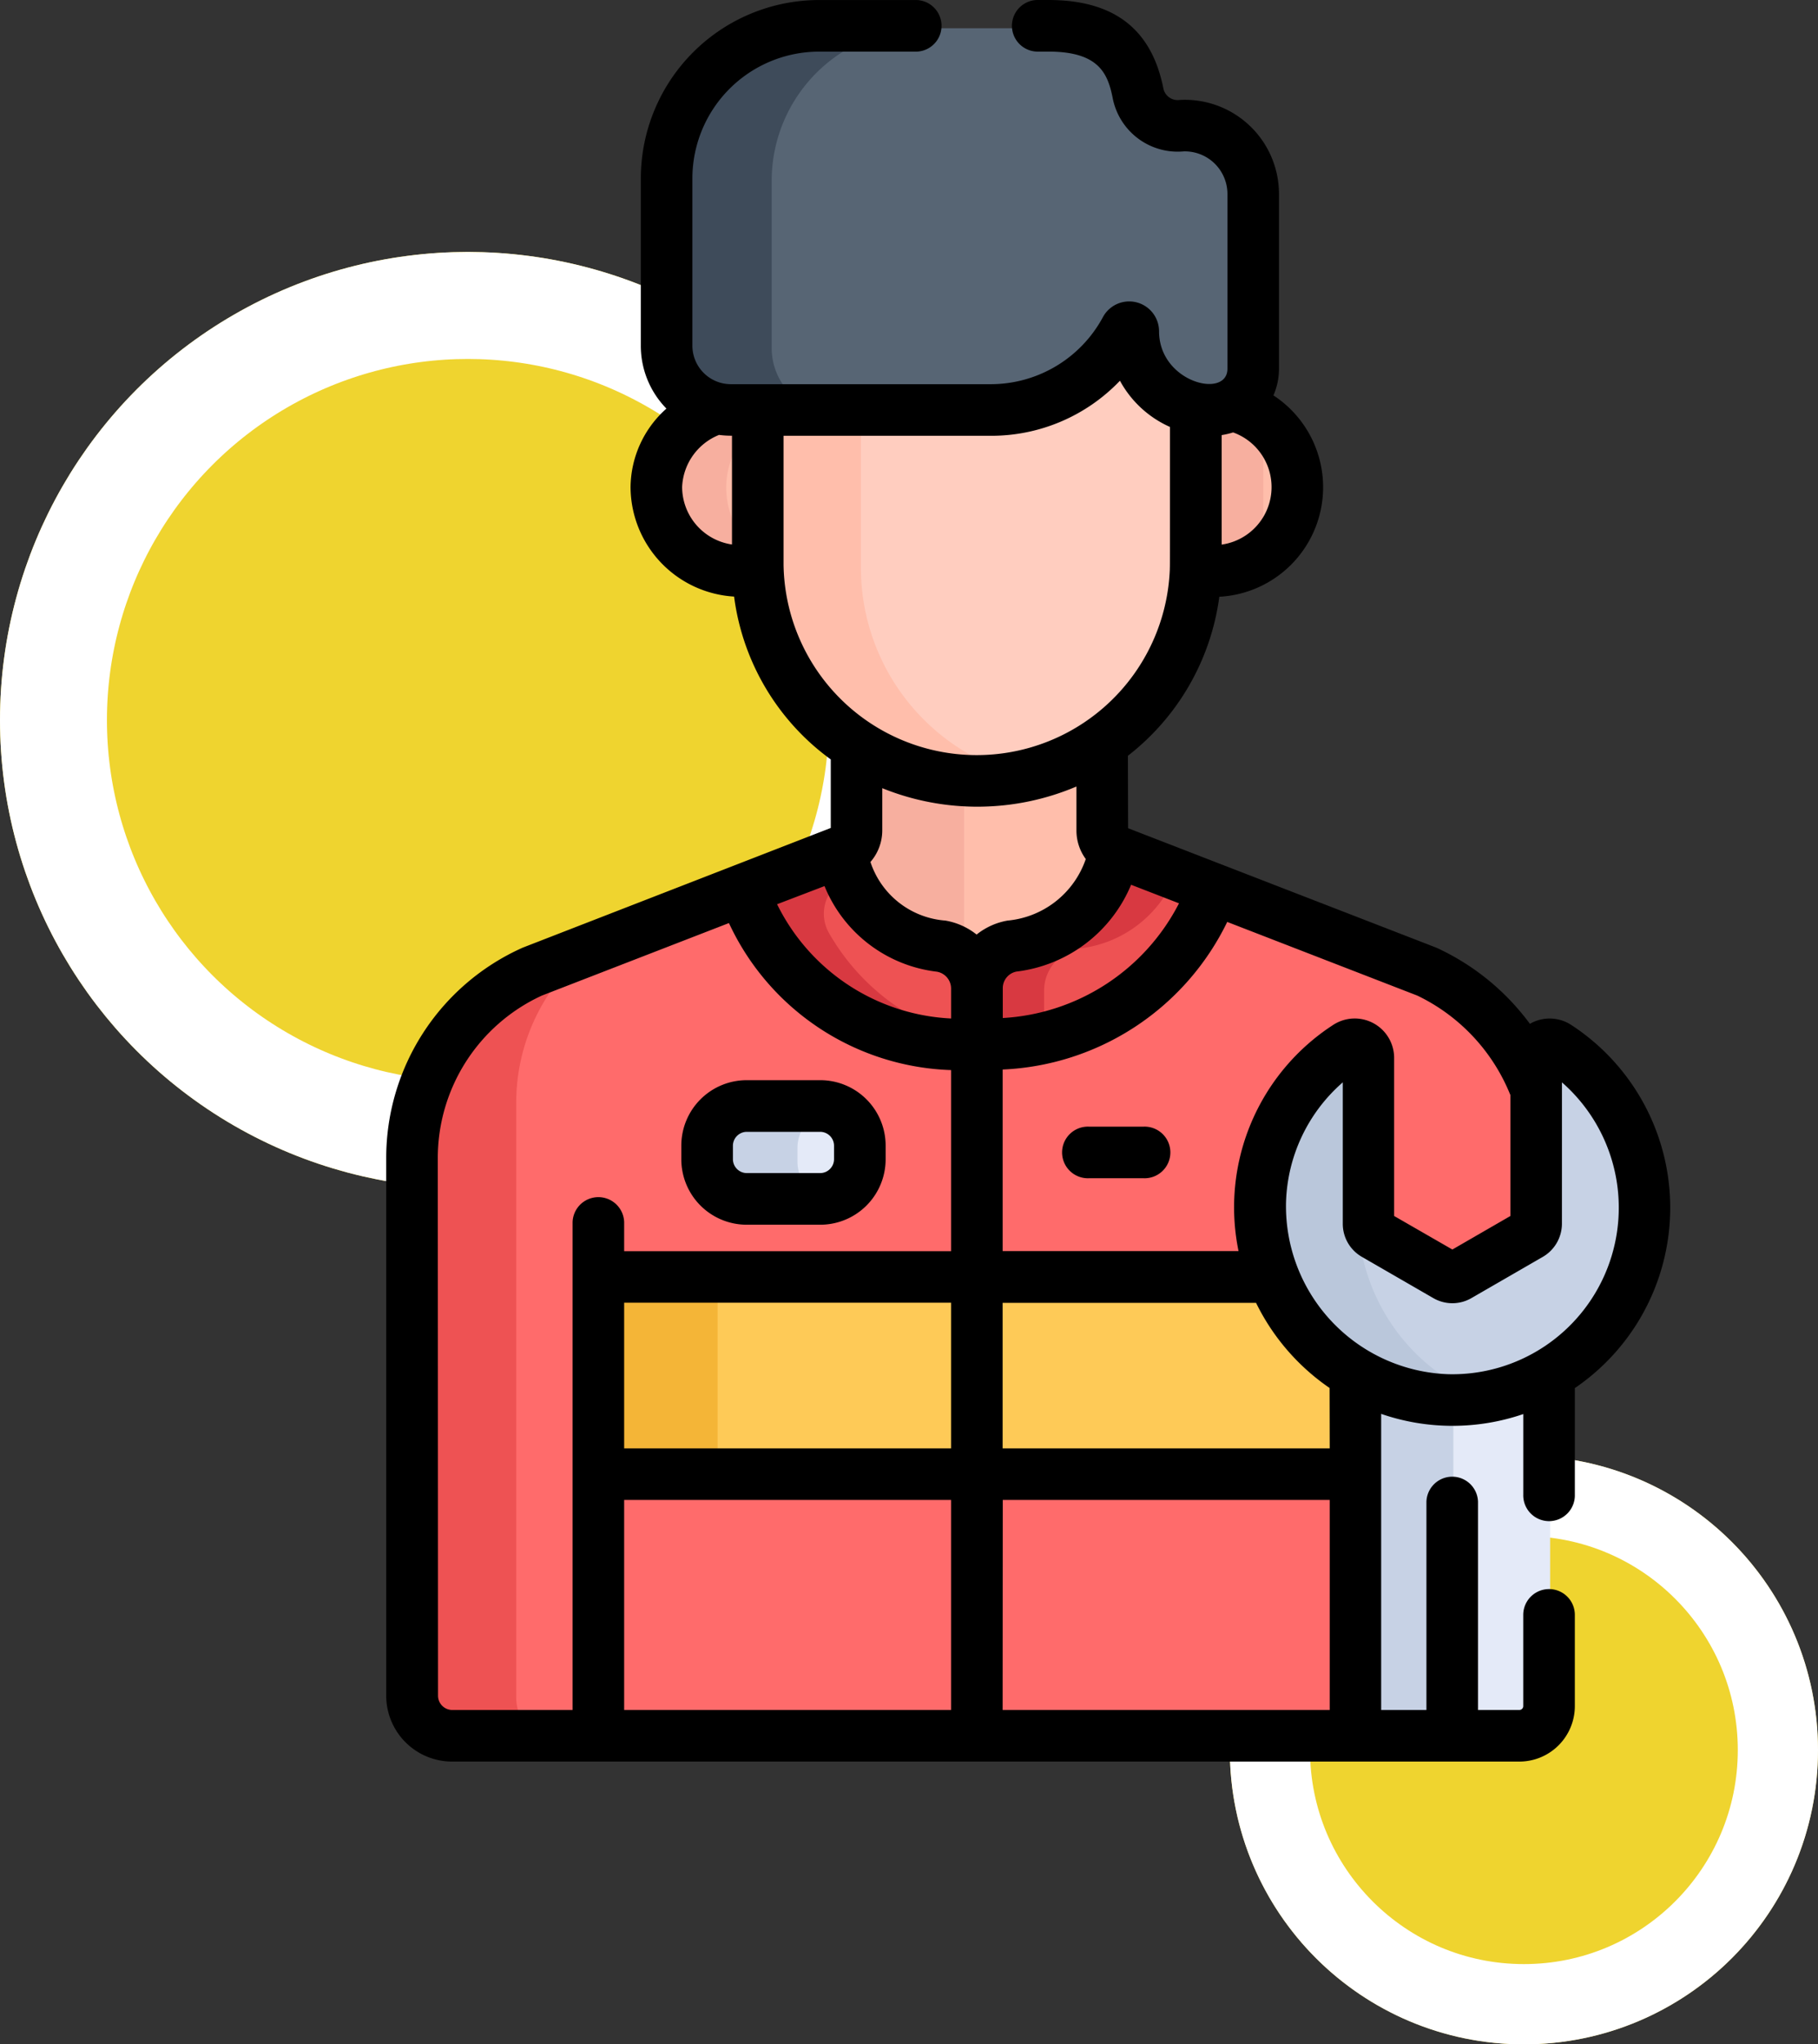 <svg xmlns="http://www.w3.org/2000/svg" width="68" height="76.418" viewBox="0 0 68 76.418">
  <rect x="0" y="0" width="68" height="76.418" fill="#333333" stroke="none"/>
  <g id="Grupo_1099414" data-name="Grupo 1099414" transform="translate(-180.73 -2024.582)">
    <g id="Elipse_11489" data-name="Elipse 11489" transform="translate(180.73 2034)" fill="#efd42f" stroke="#fff" stroke-width="4">
      <circle cx="17.5" cy="17.5" r="17.5" stroke="none"/>
      <circle cx="17.5" cy="17.5" r="15.5" fill="none"/>
    </g>
    <g id="Elipse_11490" data-name="Elipse 11490" transform="translate(226.73 2079)" fill="#efd42f" stroke="#fff" stroke-width="3">
      <circle cx="11" cy="11" r="11" stroke="none"/>
      <circle cx="11" cy="11" r="9.5" fill="none"/>
    </g>
    <g id="Grupo_1099413" data-name="Grupo 1099413" transform="translate(195.176 2024.582)">
      <path id="Trazado_873225" data-name="Trazado 873225" d="M134.165,221.841a1.721,1.721,0,0,1,1.434,1.7v0a1.714,1.714,0,0,1,1.415-1.693,4.675,4.675,0,0,0,4.08-3.693l-.265-.1a.83.83,0,0,1-.533-.773l-.009-3.674a8.03,8.03,0,0,1-4.573,1.424,8.484,8.484,0,0,1-4.612-1.3v3.547a.831.831,0,0,1-.531.775l-.355.137A4.376,4.376,0,0,0,134.165,221.841Zm0,0" transform="translate(-113.471 -186.127)" fill="#ffbeab"/>
      <path id="Trazado_873226" data-name="Trazado 873226" d="M135.085,215.825a8.373,8.373,0,0,1-3.981-1.282v3.547a.831.831,0,0,1-.531.775l-.355.137a4.377,4.377,0,0,0,3.946,3.662,1.721,1.721,0,0,1,.92.47Zm0,0" transform="translate(-113.471 -186.951)" fill="#f7af9f"/>
      <path id="Trazado_873227" data-name="Trazado 873227" d="M236.392,117.332a1.561,1.561,0,0,1-.744.188,2.99,2.99,0,0,1-.622-.066v5.989c0,.067,0,.133-.006.2a3.267,3.267,0,0,0,3.886-3.179A3.208,3.208,0,0,0,236.392,117.332Zm0,0" transform="translate(-204.794 -102.242)" fill="#ffbeab"/>
      <path id="Trazado_873228" data-name="Trazado 873228" d="M237.6,117.884a3.3,3.3,0,0,0-1.206-.552,1.561,1.561,0,0,1-.744.188,2.99,2.99,0,0,1-.622-.066v5.989c0,.067,0,.133-.006.2a3.434,3.434,0,0,0,2.578-.6Zm0,0" transform="translate(-204.794 -102.242)" fill="#f7af9f"/>
      <path id="Trazado_873229" data-name="Trazado 873229" d="M82.779,117.983h-1.04a2.5,2.5,0,0,1-.556-.065,3.22,3.22,0,0,0,1.6,6.235c0-.067-.005-.134-.005-.2Zm0,0" transform="translate(-68.724 -102.753)" fill="#ffbeab"/>
      <path id="Trazado_873230" data-name="Trazado 873230" d="M82.779,123.566a3.213,3.213,0,0,1-1.339-2.616,3.136,3.136,0,0,1,1.339-2.517v-.45h-1.04a2.5,2.5,0,0,1-.556-.065,3.22,3.22,0,0,0,1.6,6.235c0-.067-.005-.134-.005-.2Zm0,0" transform="translate(-68.724 -102.753)" fill="#f7af9f"/>
      <path id="Trazado_873231" data-name="Trazado 873231" d="M122.415,90.871h-.4A5.694,5.694,0,0,1,117.1,93.7h-8.73v6.691a8.192,8.192,0,0,0,16.382,0V93.637A2.956,2.956,0,0,1,122.415,90.871Zm0,0" transform="translate(-94.43 -79.184)" fill="#ffcdbf"/>
      <path id="Trazado_873232" data-name="Trazado 873232" d="M112.185,119.562v-6.691h-3.818v6.691a8.279,8.279,0,0,0,10.151,7.859A8.024,8.024,0,0,1,112.185,119.562Zm0,0" transform="translate(-94.43 -98.355)" fill="#ffbeab"/>
      <path id="Trazado_873233" data-name="Trazado 873233" d="M101.118,11.944a1.507,1.507,0,0,1-1.628-1.185c-.25-1.279-.883-2.548-3.356-2.548H87.554a5.7,5.7,0,0,0-5.7,5.7v6.258a2.4,2.4,0,0,0,2.4,2.4h9.739a5.7,5.7,0,0,0,5.03-3.017.152.152,0,0,1,.285.073,2.953,2.953,0,0,0,2.944,2.944,1.548,1.548,0,0,0,1.543-1.543V14.5A2.557,2.557,0,0,0,101.118,11.944Zm0,0" transform="translate(-71.325 -7.155)" fill="#576574"/>
      <path id="Trazado_873234" data-name="Trazado 873234" d="M85.743,20.171V13.913a5.7,5.7,0,0,1,5.7-5.7H87.554a5.7,5.7,0,0,0-5.7,5.7v6.258a2.4,2.4,0,0,0,2.4,2.4h3.891A2.4,2.4,0,0,1,85.743,20.171Zm0,0" transform="translate(-71.325 -7.155)" fill="#3e4b5a"/>
      <path id="Trazado_873235" data-name="Trazado 873235" d="M45.77,261.818l-8.122-3.146c-2.5,5.91-8.712,5.471-8.712,5.471a8.743,8.743,0,0,1-8.621-5.431L12.3,261.818a7.7,7.7,0,0,0-4.493,6.969v20.094a1.5,1.5,0,0,0,1.5,1.5H43.095l6.529-16.759a.455.455,0,0,0,.228-.394v-6.977A7.911,7.911,0,0,0,45.77,261.818Zm0,0" transform="translate(-6.804 -225.404)" fill="#ff6b6b"/>
      <path id="Trazado_873236" data-name="Trazado 873236" d="M11.667,305.339V283.187a7.381,7.381,0,0,1,2.484-5.628l-1.849.717a7.7,7.7,0,0,0-4.493,6.969v20.094a1.5,1.5,0,0,0,1.5,1.5h3.858A1.5,1.5,0,0,1,11.667,305.339Zm0,0" transform="translate(-6.804 -241.862)" fill="#ee5253"/>
      <path id="Trazado_873237" data-name="Trazado 873237" d="M61.977,379.21H90.3v-3.759h0a7.272,7.272,0,0,1-3.084-3.617H61.977Zm0,0" transform="translate(-54.006 -324.015)" fill="#feca57"/>
      <path id="Trazado_873238" data-name="Trazado 873238" d="M61.977,371.84H66.4v7.374H61.977Zm0,0" transform="translate(-54.006 -324.018)" fill="#f4b537"/>
      <path id="Trazado_873239" data-name="Trazado 873239" d="M111.436,251.692a4.053,4.053,0,0,1-3.692-3.54L104.02,249.6a8.741,8.741,0,0,0,8.753,5.766v-2.089A1.6,1.6,0,0,0,111.436,251.692Zm0,0" transform="translate(-90.642 -216.238)" fill="#ee5253"/>
      <path id="Trazado_873240" data-name="Trazado 873240" d="M107.2,251.106a1.457,1.457,0,0,1,.747-2.078,3.407,3.407,0,0,1-.207-.88l-3.724,1.444a8.742,8.742,0,0,0,8.753,5.766v-.217A8.335,8.335,0,0,1,107.2,251.106Zm0,0" transform="translate(-90.642 -216.234)" fill="#d83941"/>
      <path id="Trazado_873241" data-name="Trazado 873241" d="M177.309,247.921a.793.793,0,0,1-.081-.038,4.35,4.35,0,0,1-3.827,3.574,1.6,1.6,0,0,0-1.319,1.578v2.092a9.078,9.078,0,0,0,8.847-5.8Zm0,0" transform="translate(-149.951 -216.003)" fill="#ee5253"/>
      <path id="Trazado_873242" data-name="Trazado 873242" d="M174.558,253.035a1.6,1.6,0,0,1,1.319-1.578,4.4,4.4,0,0,0,3.58-2.7l-2.148-.832a.793.793,0,0,1-.081-.038,4.35,4.35,0,0,1-3.827,3.574,1.6,1.6,0,0,0-1.319,1.578v2.092a9.25,9.25,0,0,0,2.476-.253Zm0,0" transform="translate(-149.951 -216.003)" fill="#d83941"/>
      <path id="Trazado_873243" data-name="Trazado 873243" d="M97.866,322.168H95.112a1.484,1.484,0,0,0-1.48,1.479v.514a1.484,1.484,0,0,0,1.48,1.479h2.754a1.484,1.484,0,0,0,1.479-1.479v-.514A1.484,1.484,0,0,0,97.866,322.168Zm0,0" transform="translate(-81.591 -280.734)" fill="#e4eaf8"/>
      <path id="Trazado_873244" data-name="Trazado 873244" d="M96.973,324.161v-.514a1.484,1.484,0,0,1,1.186-1.449,1.486,1.486,0,0,0-.293-.03H95.112a1.484,1.484,0,0,0-1.48,1.479v.514a1.484,1.484,0,0,0,1.48,1.479h2.754a1.48,1.48,0,0,0,.293-.03A1.485,1.485,0,0,1,96.973,324.161Zm0,0" transform="translate(-81.591 -280.734)" fill="#c7d2e5"/>
      <path id="Trazado_873245" data-name="Trazado 873245" d="M285.624,400.939a7.118,7.118,0,0,1-3.448-.986V413.49h6.136a1.109,1.109,0,0,0,1.108-1.109V399.963A7.16,7.16,0,0,1,285.624,400.939Zm0,0" transform="translate(-245.885 -348.516)" fill="#e4eaf8"/>
      <path id="Trazado_873246" data-name="Trazado 873246" d="M285.8,400.94h-.174a7.118,7.118,0,0,1-3.448-.986V413.49H285.8Zm0,0" transform="translate(-245.885 -348.516)" fill="#c7d2e5"/>
      <path id="Trazado_873247" data-name="Trazado 873247" d="M261.451,317.784a7.291,7.291,0,0,1-7.014-7.166,7.373,7.373,0,0,1,3.272-6.324.509.509,0,0,1,.782.441v6.33a.465.465,0,0,0,.228.4l2.679,1.579a.447.447,0,0,0,.455,0l2.68-1.579a.466.466,0,0,0,.228-.4v-6.33a.51.51,0,0,1,.794-.433,7.37,7.37,0,0,1,3.262,6.146A7.262,7.262,0,0,1,261.451,317.784Zm0,0" transform="translate(-221.712 -265.086)" fill="#c7d2e5"/>
      <path id="Trazado_873248" data-name="Trazado 873248" d="M258.059,310.618a7.458,7.458,0,0,1,.432-2.682v-3.2a.509.509,0,0,0-.782-.441,7.373,7.373,0,0,0-3.272,6.324,7.291,7.291,0,0,0,7.014,7.166,7.077,7.077,0,0,0,1.988-.236A7.342,7.342,0,0,1,258.059,310.618Zm0,0" transform="translate(-221.712 -265.087)" fill="#bac7db"/>
      <path id="Trazado_873249" data-name="Trazado 873249" d="M2.462,65.848H42.386a2.076,2.076,0,0,0,2.073-2.073V60.365a.965.965,0,0,0-1.93,0v3.409a.144.144,0,0,1-.144.144H40.837V56.133a.965.965,0,0,0-1.929,0v7.785H37.215V52.851a8.182,8.182,0,0,0,5.315.007v3.006a.965.965,0,1,0,1.929,0V51.887a8.155,8.155,0,0,0-.131-13.572,1.478,1.478,0,0,0-1.515-.064c-.012.006-.022.014-.034.021a9.02,9.02,0,0,0-3.487-2.842l-.019-.008-7.987-3.093-3.537-1.37-.007-2.708a9.039,9.039,0,0,0,3.419-5.944,4.1,4.1,0,0,0,2.024-7.527,2.489,2.489,0,0,0,.208-1V7.252A3.521,3.521,0,0,0,29.68,3.736a.547.547,0,0,1-.607-.408C28.635,1.088,27.227,0,24.77,0h-.432a.965.965,0,0,0,0,1.929h.432c1.906,0,2.227.836,2.409,1.768a2.477,2.477,0,0,0,2.649,1.962,1.594,1.594,0,0,1,1.637,1.593v6.53c0,1.146-2.558.514-2.558-1.4a1.117,1.117,0,0,0-2.1-.528,4.767,4.767,0,0,1-4.179,2.507H12.888a1.44,1.44,0,0,1-1.436-1.436V6.667a4.743,4.743,0,0,1,4.737-4.737h3.648a.965.965,0,0,0,0-1.929H16.189A6.674,6.674,0,0,0,9.523,6.667v6.258a3.354,3.354,0,0,0,.958,2.348A3.976,3.976,0,0,0,9.139,18.2a4.118,4.118,0,0,0,3.873,4.1,8.951,8.951,0,0,0,2.472,5.1,8.836,8.836,0,0,0,1.144.987v2.562L5.109,35.422l-.018.008A8.607,8.607,0,0,0,0,43.291V63.386A2.464,2.464,0,0,0,2.462,65.848ZM8.9,48.695H21.127v5.445H8.9Zm0,7.374H21.127v7.85H8.9Zm14.161,0h12.23v7.85H23.056Zm12.23-1.929H23.056V48.7h9.479a8.256,8.256,0,0,0,2.751,3.183Zm8.686-13.681a6.226,6.226,0,0,1-4.25,10.909,6.286,6.286,0,0,1-6.071-6.429,6.183,6.183,0,0,1,2.123-4.481v5.291a1.423,1.423,0,0,0,.709,1.229l2.68,1.547a1.422,1.422,0,0,0,1.419,0l2.68-1.547a1.436,1.436,0,0,0,.709-1.229Zm-1.929.463v4.532l-2.17,1.253L37.7,45.454V39.546a1.474,1.474,0,0,0-2.272-1.24,8.125,8.125,0,0,0-3.548,8.46H23.057V39.979a9.81,9.81,0,0,0,8.4-5.517l7.109,2.753A7.036,7.036,0,0,1,42.043,40.922Zm-25.654-7.8a5.2,5.2,0,0,0,4.2,3.2.638.638,0,0,1,.534.63v1.119A7.662,7.662,0,0,1,14.62,33.8Zm11.474-.047,1.785.691a7.914,7.914,0,0,1-6.591,4.288v-1.11a.63.63,0,0,1,.517-.627A5.331,5.331,0,0,0,27.862,33.072Zm3.381-12.716V16.264a3.014,3.014,0,0,0,.428-.1,2.171,2.171,0,0,1-.428,4.193ZM11.068,18.2a2.2,2.2,0,0,1,1.381-1.943,3.513,3.513,0,0,0,.484.03v4.066A2.179,2.179,0,0,1,11.068,18.2Zm3.794,2.912V16.29h7.765a6.656,6.656,0,0,0,4.817-2.058,3.961,3.961,0,0,0,1.87,1.727c0,5.982,0,5.018-.005,5.336a7.227,7.227,0,0,1-14.447-.18ZM25.817,29.4l0,1.656a1.8,1.8,0,0,0,.349,1.055,3.422,3.422,0,0,1-2.922,2.3,2.542,2.542,0,0,0-1.161.523,2.569,2.569,0,0,0-1.171-.523,3.2,3.2,0,0,1-2.8-2.19,1.8,1.8,0,0,0,.442-1.174V29.462A9.482,9.482,0,0,0,25.817,29.4ZM1.929,43.291a6.685,6.685,0,0,1,3.89-6.075l7-2.712A9.5,9.5,0,0,0,21.127,40v6.77H8.9V45.683a.965.965,0,0,0-1.929,0V63.919h-4.5a.534.534,0,0,1-.533-.533Zm0,0"/>
      <path id="Trazado_873250" data-name="Trazado 873250" d="M88.272,319.359h2.754a2.446,2.446,0,0,0,2.444-2.444V316.4a2.446,2.446,0,0,0-2.444-2.444H88.272a2.446,2.446,0,0,0-2.444,2.444v.514A2.446,2.446,0,0,0,88.272,319.359Zm-.514-2.958a.521.521,0,0,1,.514-.514h2.754a.521.521,0,0,1,.514.514v.514a.521.521,0,0,1-.514.514H88.272a.521.521,0,0,1-.514-.514Zm0,0" transform="translate(-74.79 -273.579)"/>
      <path id="Trazado_873251" data-name="Trazado 873251" d="M199.835,327.457h-2.058a.965.965,0,1,0,0,1.929h2.058a.965.965,0,1,0,0-1.929Zm0,0" transform="translate(-171.501 -285.343)"/>
    </g>
  </g>
</svg>
